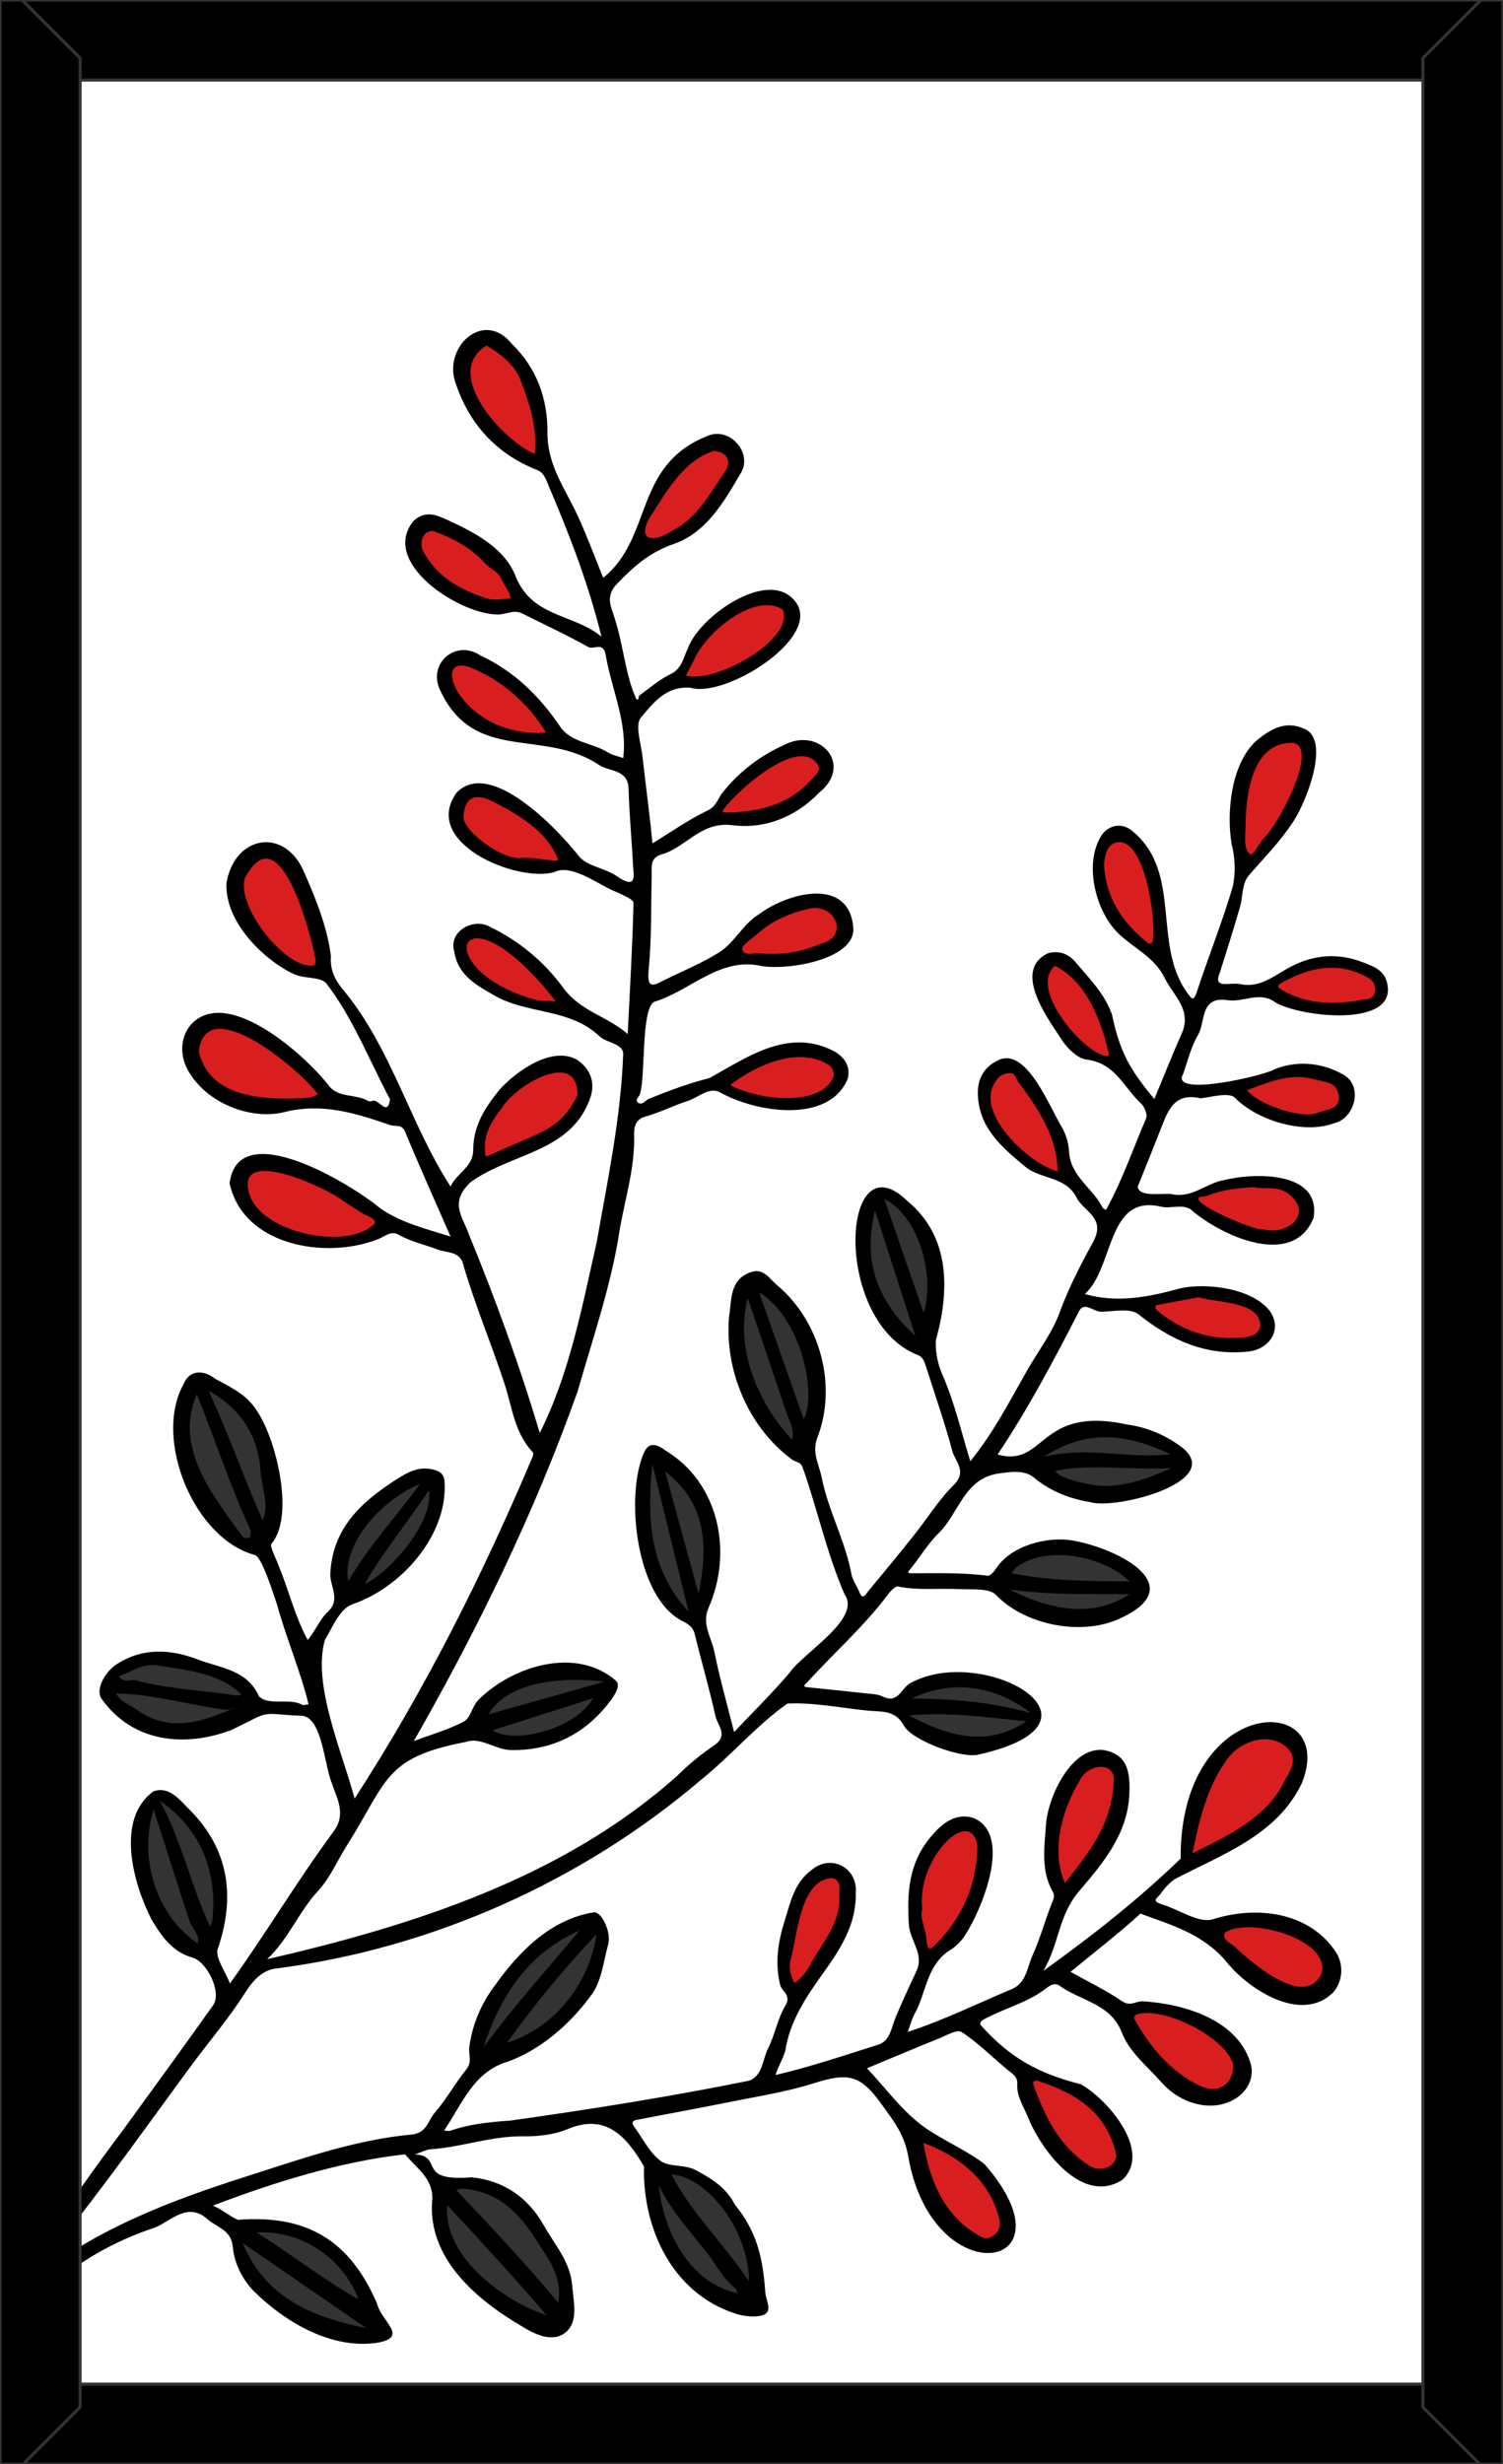 <svg xmlns="http://www.w3.org/2000/svg" xmlns:xlink="http://www.w3.org/1999/xlink" viewBox="0 0 976 1600">
<rect x="0" y="0" width="976" height="1600" fill="#808080" stroke="none"/>
<style type="text/css">
	.st0{fill:#FFFFFF;}
	.st1{clip-path:url(#SVGID_2_);}
	.st2{fill:#333333;}
	.st3{fill:#D81E1E;}
	.st4{fill:none;stroke:#333333;stroke-width:2;stroke-linecap:square;stroke-miterlimit:3;}
</style>
<g id="Paper_Backing">
	<path class="st0" d="M960,22v1556c0,3.3-2.7,6-6,6H22c-3.3,0-6-2.7-6-6V22c0-3.3,2.7-6,6-6h932C957.3,16,960,18.7,960,22z"/>
</g>
<g id="Wikipedia_Cropped">
	<g>
		<defs>
			<path id="SVGID_1_" d="M960,22v1556c0,3.3-2.7,6-6,6H22c-3.3,0-6-2.7-6-6V22c0-3.3,2.7-6,6-6h932C957.3,16,960,18.7,960,22z"/>
		</defs>
		<clipPath id="SVGID_2_">
			<use xlink:href="#SVGID_1_"  style="overflow:visible;"/>
		</clipPath>
		<g class="st1">
			<path class="st2" d="M238,1515.7c-28.7-4.9-86.3-25.7-80.6-63.3c26.1-20.4,67.2,9,78.5,37.2c2.4,4.7-3.2,6.6-2.9,10.9
				C233,1506.2,249.8,1511.6,238,1515.7z M355,1507.4c-31.7-6.1-98.8-65.6-54.4-90.3C332.1,1415.6,391,1481.7,355,1507.4z
				 M477.1,1493.1c-19.4,2.6-77.2-66.2-41-85.2C466.1,1408.4,512.9,1475.6,477.1,1493.1L477.1,1493.1z M313.9,1333.5
				c-13.6-26.2,58.1-106,77.4-76.9c-3.9,29.7-34.2,76.9-68.4,71.5C318.6,1327.6,317.8,1333.4,313.9,1333.5z M128.4,1265.8
				c-32.9-19-50.2-72.6-24.7-100.8C138.3,1184,158,1239.6,128.4,1265.8L128.4,1265.8z M634.8,1131.5c-11.3-1.1-37.8-3.4-48.7-18.6
				C594.4,1059.4,737.3,1119.1,634.8,1131.5L634.8,1131.5z M334.6,1131c-16.6,0.8-19.7-7.1-21-19.8c7.6-18.6,59.7-34,82.7-19.5
				C385.4,1114.3,361.5,1132,334.6,1131z M115.4,1123c-15.8-0.1-32.8-8.9-43.2-20.8c-3.2-4.2,4.3-7.6,1.4-12.1c-1-2-0.1-4.4,1.9-5.3
				c0.1,0,0.1-0.1,0.2-0.1c26-14,54.8-5.2,80.8,9.4C171,1112.6,130.3,1123.2,115.4,1123L115.4,1123z M447.2,1050.7
				c-27.1-23-37.8-71.5-23.6-104.1C463.6,961.6,471.6,1024.7,447.2,1050.7L447.2,1050.7z M701,1048.7c-15.6-0.1-67-8.9-42.7-34.7
				C696.1,983.4,787.3,1041.5,701,1048.7z M236.6,1032.7c-38.4-6.4,3-61,34.5-72.8c22.7,2.7,7.1,33.1-0.9,42.2
				C262.2,1012.4,251.7,1027.9,236.6,1032.7L236.6,1032.7z M162.2,1002.6c-25.4-5.4-67.8-101.6-24.9-103.2
				c32.4,16.6,41.5,55.5,37.4,87.9C162.1,995.8,169.7,1000.4,162.2,1002.6L162.2,1002.6z M717.7,968.8c-16.9-0.3-32.7-5.2-40.9-19
				c-10.6-13.3,32.8-20.9,41.1-20.6C775.9,931.2,783,964.8,717.7,968.8L717.7,968.8z M514.2,938.7c-24.1-16.5-56.6-93.7-19.2-103.1
				C525.2,853.3,541.7,916.8,514.2,938.7z M594.4,871.4c-29.7-19.3-49.3-76.7-18.5-96.5C608.9,792,613.4,847.2,594.4,871.4z"/>
			<path class="st3" d="M640.8,1457.3c-25.8-7.4-38-33.4-43.1-56.5C584.5,1354.3,690.6,1448,640.8,1457.3z M714.3,1412.3
				c-26-6.8-44.9-39.8-46.4-63C703.8,1341.7,753.7,1406.5,714.3,1412.3z M787.5,1360.3c-24-4.1-39.3-22.9-53.7-46.3
				C733.4,1274.8,849.7,1346.1,787.5,1360.3z M847,1293.7c-19.5-0.4-34.1-14.5-48-26.8c-31.2-28.3,40.4-19.9,49.1-9
				C865.6,1264.1,869.1,1292.8,847,1293.7z M515.9,1291.7c-16.5-15.8,0-47.3,7.6-66.1C571.7,1182.7,540.2,1285.2,515.9,1291.7
				L515.9,1291.7z M604,1269.2c-18.2-17.1-10.8-69.5,16.2-82.3C661.8,1179.1,626,1261.7,604,1269.2L604,1269.2z M691.5,1226.8
				c-18-17.9-4.4-54.7,6.4-73.2c8-15,31.8-14.2,29.2,5.4C724.5,1187.3,710,1210.1,691.5,1226.8L691.5,1226.8z M774.2,1207.5
				c-10.2-15.2,10-51.6,19.1-67.1C854.3,1090.4,867.4,1175.1,774.2,1207.5L774.2,1207.5z M798.7,872.7
				c-10.8,1.8-66.3-14.4-47.4-29.5C791.2,825.5,861.5,865,798.7,872.7z M214.4,806.7c-25.6,7.2-88-40.3-42.3-49.9
				C196.1,755,296.2,804.4,214.4,806.7L214.4,806.7z M827.1,802.7c-18.6-1.5-42.6-8.8-52.7-23.8c8.7-14.3,49-15.4,64.9-6.9
				C855.5,783.9,845.3,803.7,827.1,802.7L827.1,802.7z M686.7,764.5c-64-19.7-51.4-95.2-22.2-64.4
				C676.7,718.8,699.9,746.7,686.7,764.5z M316.1,754.6c-13.8-6,0.9-31.5,6.8-37.9C386.3,652.1,408.9,732.4,316.1,754.6z M849,727.6
				c-14.3,0-36.6-9.2-42.5-17.6c3.6-15.2,37.2-16.2,51.7-12.3C885.7,703.2,871.4,729.4,849,727.6L849,727.6z M183.6,717.2
				c-28,8.8-90.1-38-40.5-53.4C166.4,665.7,249.9,723,183.6,717.2z M510.8,716.9c-71.6-3.6-29.3-30.8,9-34.8
				C563.1,684.1,542.9,720.3,510.8,716.9L510.8,716.9z M719.2,689.8c-19.8-0.5-62.3-55.8-33-66.5
				C703.1,628.6,734.2,677.5,719.2,689.8z M871.2,655.2c-11.3,0.4-57.1-4.3-41-20.5C861.4,606.5,938.5,646.1,871.2,655.2
				L871.2,655.2z M360.8,654.1c-21.6,6.4-90-38.1-49.7-48.9C321.1,604,374.7,643.9,360.8,654.1L360.8,654.1z M201.8,631.1
				c-19,1.9-54.2-43.4-46.6-62.1c5.7-17.5,24.5-21.5,33.8-3.4C195,580,220.6,625.1,201.8,631.1L201.8,631.1z M505.5,623.4
				c-80.2,7.5,46.6-74.5,41.3-16.7C540.3,618.3,518.5,622.1,505.5,623.4L505.5,623.4z M746.8,616.8c-48.4-19.6-37-113.4-2.4-57.3
				C748,577.6,762.5,605.3,746.8,616.8L746.8,616.8z M360.3,562.8c-20.2-1.6-39.8-1.3-55.6-18.7c-14.9-10.2-3.8-33.3,5.8-30.6
				C326.4,513.6,383.7,553.5,360.3,562.8L360.3,562.8z M812.2,558.7c-17.2-11.7-4.1-50.9,1.3-64.7c5-15.2,38.9-25.5,35.4-1.5
				C845.4,515.9,831.5,544.2,812.2,558.7L812.2,558.7z M471.4,531.7c-21.9-11.1,39-45.2,47.8-44.7
				C566.2,496.9,499,537.4,471.4,531.7L471.4,531.7z M350.6,479.8c-36.2,8.2-91-57-43-50C321.2,433.5,376.4,475.6,350.6,479.8z
				 M452.7,443.2c-33-0.8,23.2-55.1,39.7-53.5C549.1,387.3,478.3,447.8,452.7,443.2L452.7,443.2z M321.3,393.3
				c-17.6-2.4-56.7-20.3-49.9-46.9C284.9,321.7,366.4,397.1,321.3,393.3z M423.8,353.6c-27.8-6.1,21.1-61,37.6-64.5
				C503.2,291.9,444.6,353.6,423.8,353.6z M347.2,298.8c-25-7-70.6-64.8-29.3-77.8C341.2,232,360.9,276.7,347.2,298.8L347.2,298.8z"
				/>
			<path d="M901.2,641.3c-0.9-10.8-8-13.4-17-16.8c-17.8-6.6-34.2-3.9-49.5,5.1c-9.4,5.5-17.7,11.8-29.3,9.4
				c-7.1-1.5-18.2,3.8-13.1-8c4.4-13.8,8.7-27.7,12.8-41.7c2-6.5,1.2-15.1,5.6-20.6c9.6-11.2,20-21.5,28.3-34.1
				c8.3-11.3,26.3-55.3,7.2-61.7c-12-5.2-21.8,1-30.3,8c-16.5,14.8-19.6,46.7-16.1,67.3c2.3,8.9,2.6,18.2,0.8,27.2
				c-6.9,23.5-16.2,46.5-23.8,69.8c-0.8,1.5-1.6,4.6-3.6,2.3c-26.5-31.8-4.1-80.4-38.1-108.1c-7.4-6-15.8-3-19.7,2.9
				c-11.8,17.9-4.3,50,11.8,64.7c9.8,9,22.7,14.9,29,27.8c5.6,11.5,18,20.7,11.2,36.2c-6.3,14.2-12,28.6-17.8,42.6
				c-15.8-19-22.3-30.2-27.5-54.8c-4.6-13.4-14.6-23.3-23.5-33.9c-5.2-6.2-11.8-7.9-18.5-5.8c-22.1,11.2-0.7,40.7,8.1,54.1
				c4.2,7.1,11.5,14.1,17.4,14.8c18.6,2.2,24.2,18.2,35.2,28.3c2.3,2.1,4.5,7.3,3.5,9.7c-8.5,19.9-15.7,40.8-26.1,59.6
				c-0.8-0.5-2-0.9-2.3-1.7c-6.4-12.6-20.9-20.2-21.7-36.3c-0.3-5.3-1.8-10.4-4.3-15.1c-7.9-12.4-23.6-54.6-42.6-43.6
				c-8.5,4.2-12.8,12-12.3,22.2c1,21.7,15.8,33.9,30.6,46.3c10.1,8.5,26.5,6.2,33.5,20.2c4.6,9.2,19.5,12.9,10.6,29.1
				c-8,14.5-15.8,29.6-21.6,45.5c-4.9,13.3-13.9,25-21,37.4c-11.4,20-21.9,40.6-37,59.2c-6.1-19.8-10.4-38.7-18.3-56.6
				c-3-6.9-4.4-14.4-4.1-21.9c8.8-31.6,9.9-67.2-18.6-90.6c-43-41.9-48.9,78.5,7.1,100.2c4.1,1.7,4.6,6.3,6,10.1
				c5.5,17.3,11.5,34.5,16.2,52.1c1.8,6.8,9.8,13.1,1.1,21.9c-9.9,9.8-17.3,21.9-26,32.8c-9.9,12.5-20.1,24.8-30.3,37.1
				c-1.1,1.3-3,5-4.8,0.6s-4.8-8.5-5.5-12.4c-4-21.7-15-41.1-19.3-62.7c-1.7-8.5-6.5-16.1-2.9-25.8c13.2-33.7,2-75.4-25.8-98.9
				c-4.5-3.5-8.5-11.3-16.6-8.9c-14.9,4.5-13,18.4-14.9,29.2c-2.9,34.9,12.6,71.9,41.1,92.8c2.3,1.7,5.3,1,6.8,5.2
				c9.6,27.2,15.6,55.6,27.1,82.1c11.5,16-27.4,38.4-35.8,51.2c-11.1,13-23.4,25.1-35.9,38.3c-4.9-19.4-9.5-35.6-12.8-52.1
				c-1.9-9.3-8.3-17.9-3.9-28.3c16.1-36.2,7.1-81.4-28-102.5c-5-3.7-10.6-6.1-13.9,1.7c-12.2,27.8-5.1,93.2,24.4,108.8
				c4.6,2.4,7.4,3.9,8.7,9c4.3,17.8,9.5,35.3,13.4,53.1c1.3,5.9,8.7,12.5-0.8,18.9c-8.5,5.8-16.5,12.3-23.8,19.6
				c-73.9,66.2-171.3,97.4-266.5,119.3c14.2-13.6,20.6-30.9,33-44.3c7.7-8.3,12.4-19.4,18.6-29.3c26.9-42.5,24.1-57.3,77.6-67.5
				c9.2-3.4,19.1,5.1,28.9,5.3c26.9,0.5,48.7-10.5,64.8-32c2.6-3.5,6.8-9.6,3.8-12.8c-25.5-22.6-66.9-10.2-89.4,12.1
				c-4.5,4.5-5,12-10.1,14.5c-9.8,5-20.6,8.1-32,12.4c41.5-72.7,78.3-148,106.4-227.1c9.9-34.7,22.1-69.8,27.4-105.4
				c3.5-20,9.8-39.8,9.3-60.6c-0.1-3.8-0.1-10.4,7.2-12.4c9.5-2.6,18.3-7.2,27.7-10.2c6.9-2.2,13.6-9.3,20.8-5.6
				c22.9,13,70.8,21,83.1-9c1.9-8.3-2.8-14.8-10.5-18.4c-29-14.1-55.5,5-79.4,18.2c-13.5,3.4-26.4,8.2-39.2,13.4
				c-2.3,0.9-4.1,4.2-6.8,2.8c-3-1.6,0.4-4,0.8-5.7c3.9-11.3,0.6-55.2,9.3-60c23.1-7,41.4-28.2,67.6-23.7c15.9,4,63.6-3.1,61.7-24.6
				c-2.8-33.1-42.4-22.6-60.9-8.8c-10.8,6.5-16,18.5-26.1,24.9c-11.1,7-23.5,12.1-35.4,17.9c-6.2,3-11.8,7.3-10.5-6.1
				c2-20.4,1.5-41.1,2-61.6c0.1-5.7-1.3-11.6,6.6-13.8c15.8-4.5,25.2-21.5,45.9-18.9s40.6-5,56.1-21c22.9-18.3,0.2-43.2-22.6-31.1
				c-15.7,7-29.5,17.6-40.1,31.1c-3,3.8-3.9,8.8-9.7,11.5c-12.5,6-23.9,14.1-35.7,21.3c-1.8-18.8-4.3-37-6.4-55.7
				c-0.9-8.9-5.2-21.2-1.1-26c7.8-9.2,16.4-20.8,32.3-19.3c22.1,6.5,82.2-30.5,69.4-53.9c-15.9-26.3-63.3,6.8-71,27.8
				c-3.1,6.2-3.8,13.6-11.6,17.3c-7.3,3.5-13.5,9-20.1,13.8c-0.8,0.5,0.2,3.2-1.9,2.5c-7.2-15.6-8.4-34.8-13.8-51.5
				c-2.2-8.3-7.3-15,1.6-24c10.8-11.1,21-20.1,36.4-25.4c20.8-7.2,32.3-26.7,43-45.1c9.1-13-6-31.2-20.7-25.2
				c-48.8,19.1-35.4,65.9-68.1,92.3c-5-12.5-10-25.7-15.7-38.5c-8.1-18.2-20.7-34-20.5-56.1c0.2-21.3-6.8-41.5-23.1-57.3
				c-18-22.4-43.9,1.3-37,24c8.7,27.4,26.5,47.3,53.7,58c3.2,1.3,5,4.3,7,9.7c14.2,33.4,26,64,34.5,98.4
				c-18-14.9-44.6-12.4-55.5-38.6c-7-18.5-25.6-28.4-43.4-36.7c-7.8-3.6-15.6-7.3-23.4,0.4c-21.2,26.9,28.8,59.2,53.1,60.4
				c6.1,0.9,11.7-3.6,17.7-0.6c14.3,7.2,28.9,13.9,42.9,21.8c3.6,2,9.7-3.8,11.3,5c3.8,22.5,14.3,43.9,11.4,67.1
				c-3.3-1.2-7-1.8-10-3.7c-10-6.3-23.9-6.2-31-16.8c-13.4-19.8-30-36-51.7-46.1c-16.2-10.8-34.3,5.3-26.3,22.3
				c22.3,48.4,67.5,24.4,103.8,49.1c6.7,4.1,18.4,2.5,18.7,15.3c0.4,16.1,2,32.2,2.8,48.3c0.3,7.1,3.4,17.9-10.6,8.2
				c-7.5-5.2-19.1-6.3-24.4-12.8c-13.5-17.3-57.8-64.2-79.6-41.2c-23,32.5,39.2,58.3,63.4,51.5c11.9-5.9,29.3,8.8,41.1,13.1
				c3.8,1.9,10.5,4.6,10.5,6.8c-0.7,28.1-2.3,56.1-3.8,85.2c-13.6-11.9-30.5-14.5-41.9-30.1c-12.4-17-28.9-30.6-47.9-39.7
				c-10.3-5.7-26.7,2.9-22.8,16.2c2.3,15.7,15,22.2,26.5,28.8c21.1,12,48.6,8,67.6,26.1c4.8,4.6,15.6,4.7,15.6,11.7
				c-1.5,41-10.1,81.8-17.2,122.1c-9.5,41.9-17.7,85.7-37,123.9c-13.1-44-28.9-87.3-46.3-129.7c-3.9-10.9-12.6-20.2,1.6-33.3
				c27.1-19.3,65.8-19.2,77.8-55.4c3.1-10.1-0.8-18.3-8.7-23.8c-16.2-9.4-39.7,7.1-50.9,19.8c-9.5,11.8-16.7,23.4-16.7,38.7
				c0,11.1-10.9,15.1-14.7,23.7c-26.6-41-38.5-90.6-70.4-128.5c-5-6.2-7.9-12.6-7.3-21c-2.3-18.8-9.7-37-17.3-54.4
				c-12.4-29.5-44.8-24.6-50.5,6.5c-1.5,26,25.2,51.1,44.3,59.7c6.5,2.9,16.4,1.3,20.4,5.7c17.1,21.8,28.7,51.6,41.5,75.4
				c-1.7,11.7-7.4-0.7-11.4,1c-0.9,0.4-2,0.4-2.9,0c-7.9-4.7-19.1-1.7-25.4-9.8c-15.3-20-66.5-65.6-89.8-39.5
				c-7,8.4-6.9,20-1.9,29.1c12,22,41.4,32.8,62.6,27.5c25.1-6.3,46.6,0.8,69,8.4c3.4,1.2,7.3-1,9.6,4.4c9.4,22.7,19.5,45.1,29.5,68
				c-15.7-5-31.8-8.8-45.6-18.3c-18.4-15.5-92.4-60.7-97.9-16.3c8.8,40.6,62.1,49.4,95.6,36.6c4.6-1.5,8.9-6.2,14-3.3
				c8.1,4.7,17,6.4,25.5,9.7c6.1,2.4,15.2,0.7,17,11.1c7.4,25,17.6,49.4,25.8,74.2c5.5,15.7,6.6,33.3,19,46.3c0.5,0.5,0.3,2-0.1,2.9
				c-32.6,77.1-70,151.6-115.6,222c-8.1-30.4-27.6-74-19.3-103.1c5.3-8.6,9.6-20.5,18.5-23.3c30.6-10.6,59.8-43.1,59.3-76.5
				c-0.2-3.7,0.4-8.3-6-10.3c-10.4-3.3-18,1.3-25.9,6.3c-22.4,14.5-40.9,31.3-42.4,60.8c-0.4,8.2,7.1,16.9-1.7,24.9
				c-5.3,5-8.1,12.6-13,18.2c-8.1-14.8-12.1-31.7-18.5-47.4c-1.9-5.2-6.5-13.9-5-15.1c15.5-18,2.8-69.8-10.5-87.8
				c-6.4-9.5-16.5-14-26.1-19.3c-8.5-6.6-17.1-5-20.5,3.5c-19.8,35.7,6.8,100.2,46.1,110.9c4.7,0.5,12.8,27.1,14.6,32.2
				c6,21.9,15.1,42.8,20.5,64.8c-1.4,0-3.1,0.9-4.4,0.2c-7.8-4.4-21.7,0.9-27.8-5.4c-7.7-17.4-25.5-18.4-39.7-23.9
				c-17.2-6.6-35.6-8.1-52.9,3.2c-7.5,4.9-14.3,16.9-9.2,22.9c19.9,27.5,53.3,31.3,84.1,19.6c27.5-13.5,16.4-10.4,46.3-9.1
				c12.7,2.2,14,33.4,18.9,44.2c2.9,9.2,9.6,19.5,0.7,31.2c-23.4,31.7-44.1,66.5-67.1,98.4c-2-6.1-9.2-16-8.1-21.8
				c12-34.7,7.6-65.8-18.9-91.9c-5.7-5.7-12.6-14.7-22.6-11.1c-24.8,17.9-13.3,59.7-1.3,83.2c6.6,11.1,13.8,21.2,26.5,24.7
				c9.6,2.7,19.4,22.7,13.5,31c-18.9,26.6-38.1,53-57.3,79.4c-19.9,26.4-38.8,53.5-57.4,80.8c-7,12.4-31.7,37.5-24.1,51.3
				c4.1,2.9,6.6-1.7,9.3-4.6c24-29.1,55.7-50.8,91.6-62.5c11.2-4.6,21.3-17.1,34.5-5.3c6.1,5.4,15.1,6.5,16.2,17.9
				c0.9,10.3,6.1,20.7,13.2,28.2c20.7,20.6,51.2,38.7,81.4,33.8c19.6-3.8,1.7-13.9-0.9-25.2c-17.6-40.9-45.3-58-90.4-54.5
				c-5.2-2.2-9.9-6.5-16.2-9.2c39.3-15.1,83.8-28.9,124.8-33.3c6.9,8.7,18.3,15.4,17.6,29.2c-3.5,38.5,29.3,65.6,58.8,82.8
				c8.2,5.1,20.3,10.8,28.6,2.9c7.5-7.1,4.3-19.3,3.5-29.6c-1.2-15.5-11.3-26.5-18.4-39.1c-10.4-18.5-26.5-29.3-47-31.3
				c-36.5,3-17.6-13.6-36.7-14.9c5.6-1.9,7.8-3.2,10.1-3.3c20.2-1.3,39.5-8.7,60-8.4c9.5,0.1,19.6-0.9,28.3-4.4
				c25.1-10.9,38.6,3.9,50.3,23.9c-1,40.4,18.5,82.3,59.1,95.5c4.3,1.5,8.9,2.1,13.5,1.9c12.7-0.7,7-8.5,6.2-15.4
				c-1.6-22.5-5.3-39.4-19.8-57.2c-5.6-11-15-16.8-25.3-22.3c-7.5-4.1-17.2-1.7-23.1-6.2c-7.2-5.5-11.6-14.8-17.2-22.4
				c-1.5-2.1-0.8-3.6,1.5-4c19.4-3.8,38.9-7.3,58.3-11.2c19-3.9,38.5-6.8,56.9-12.6c22.3-7.1,30.4-5.8,44.2,13.6
				c7.4,10.3,14.8,19.3,17.3,33.8c15.6,90.6,110.8,75,49.4,4.9c-12-9.1-26-14.9-38-23.2c-14.9-10.3-26-26.1-38.2-38.9
				c15.7-6.5,30.8-12.9,46.1-19.1c5.1-2,12.5-6.4,15.4-4.4c10.8,7.1,20,16.4,30,24.7c3.1,2.5,6.4,4.2,6.1,9.1
				c-0.5,8.2,4.4,14.9,7.2,22.1c9,21.7,35.4,56.6,61.1,40c19.7-18.7-10.2-52.7-27-62c-27.1-6.9-45.4-16.7-64.3-37.6
				c-2-1.8-1-3.3,1.6-4.7c12.9-7,27.5-10.5,39.4-19.4c2.7-2,5.8-4.9,9.8-2.1c13.5,9.8,32.8,11.3,40.1,30.2
				c5.1,13.1,16.6,21.9,25.7,32.3c11.9,13.6,31.9,19.8,47.1,11.2c9.3-5.2,14-15.4,10.3-25c-9.1-27.3-43.5-37.3-70-38.8
				c-4.2,0.1-7.7,3.5-12.9,0c-10.4-7.1-22-12.7-33.5-19.1c14.8-12.2,31.3-24.9,45.4-37.8c19.8,7.3,39.9,12.9,55.2,30.5
				c14,18.1,49.5,41.8,70.4,20.2c5.7-7.2,6.4-17.2,1.7-25.1c-17.3-27-52.2-31-80.7-21.8c-9.5,2.3-21.5-6.5-32.6-9.8
				c-7.6-2.3-2.6-4.3-0.6-7.3c2.4-3.5,5.3-6.5,8.7-9c31.1-16.3,66.5-28.5,82.7-62.4c23.9-60-79.4-58.1-78.7,49
				c-28.2,27.1-56.4,49.3-89.2,72.9c10.6-17.6,9.4-36.2,24.2-52.9c15-17.6,30.8-36.5,31.7-62.4c0.5-13.7-1.1-25.3-16.6-28.1
				c-21.1-2.5-36.1,30.3-37.5,47.8c-1,14.7-3.6,29.9,4.2,43.9c1.1,1.9,1.3,3.4,0.2,6.1c-4.8,11.6-7.9,23.9-13.1,35.3
				c-3.5,7.7-4.1,17.8-13.1,21.9c-22.6,9.5-44.7,20.4-68,28c1.7-4.7,2.9-9.6,5.6-13.8c6.6-13.8,7.4-30.7,22.6-39.8
				c3.8-2.5,7-5.9,9.4-9.8c10.7-16.8,30.5-64.5,5.3-75.4c-11.4-3.8-20.5,2.9-28.6,12.9c-13.9,17.1-14.8,35.9-13.6,56.1
				c0.6,10.4,10.2,19.1,4.9,30.4c-4.6,9.8-9.2,19.7-13.4,29.7c-2.8,6.7-3.6,15.4-11.1,17.9c-22.1,7-44.4,14.5-67,19.8
				c1.8-6.2,6.4-12.8,6.9-18.9c3.7-18.1,13.6-32.6,23.8-46.9c11.3-15.8,21.9-31.8,21.4-52.4c1.5-16.2-15.8-25.7-28.6-15
				c-11.2,8.2-13.8,20.9-17.5,32.9c-4.3,13.6-6.5,27.2-3,41.7c1,4.3,7.6,6.7,3.4,13.6c-5.1,8.4-6.7,18.8-11.2,27.6
				c-3.6,7.2-3.4,17.4-12,21c-51.1,10.4-103.7,18.7-155.5,26c-13.4,0.9-26.3,2.2-39,6.6c-1.1,0.4-2.6-0.1-3.9-0.2
				c11.3-16.4,19-38.3,41.4-44.7c21.2-7.7,39.9-24,53.2-41.9c7.9-9.8,8.7-22.7,12-34.4c2.1-7.5-4.4-21.9-9.8-20.6
				c-27.7,4.7-48,25.2-63.7,47.3c-8.9,11.6-14.7,25.3-16.7,39.8c-0.8,4.9,2.1,9.9-2,14.9c-7.3,9-12.9,19.4-20.5,28.1
				c-4.3,4.9-5,12.9-14.6,14.1c-37.4,3.4-72.7,16.1-108.2,27.4c-47,15-94.7,33-133.9,63.5c-0.2-7.6,6.4-13.5,10.8-18.3
				c30.5-37.9,58.5-77.5,87.4-116.8c11.9-16.1,25-31.4,35.7-48.3c5.5-8.6,11.9-14.8,20.9-15.4c100.3-13.1,197.3-56.4,274.4-122
				c19.5-15.6,36.4-35.7,56.5-49.9c17.6-0.8,34.9,2.9,52.3,4.6c8.6,0.8,17.9-0.5,23.2,9.5s38.2,21.9,48.8,19
				c93.5-21.1,2.7-72.1-44.2-46.5c-5.9,2.9-8,13.8-18,8.9c-3.2-1.6-7.3-1.7-10.9-2.1c-12.8-1.4-25.6-2.7-38.3-4
				c-3.4-0.3-1.4-1.7-0.5-2.7c17.6-19.3,37.2-36.6,53-57.6c1.6-2.2,4.7-5.4,6.4-5.1c13.3,2.7,26.7,1,40,1.7
				c8.1,0.4,19.5-0.8,23.7,3.8c18.8,19.5,54.5,26.4,78.8,16c48.9-21.2,1.2-45.9-28.2-51.2c-16.8-3.3-40.8,3.1-50.3,17.7
				c-1.4,2.1-4.1,5.3-5.8,5c-16.2-2.1-32.5-1.6-48.8-1.6c-2.7,0-3.7,0-1.3-2.8c6.3-7.6,11.3-16.4,18.3-23.2
				c13.2-12.8,16.6-35.7,39.1-38.8c7.7-1.1,16.8-2.4,22.7,2.6c10.9,9,23.5,13.9,36.7,16c16.7,5.2,89.6-13.7,58.4-36.4
				c-10.2-7.5-22.1-12.3-34.6-14c-57.7-12.5-52.6,28.2-84,19.5c19.8-29.5,36.6-61.3,52.9-93c3.3-6.7,9.5,0.4,14.5,0.3
				c8.1-0.2,18.8-2.5,24,1.6c21.1,16.8,43.5,27.1,71.1,24.3c14.3-1.5,22.5-14.4,14.5-26.1c-11.2-15-40.7-18.7-58-15.1
				c-20.8,5.8-41.3,9.8-62.3,3.8c19.1-17.2,14.1-64.8,49.1-56.8c6.1,1.7,13.7-1.8,19.4,1.7c19.2,16.9,66.6,39.2,80,5.6
				c5.1-30.4-38.4-29.4-58.1-24.5c-11.4,1.9-20.4,11.6-33.1,9.3c-5.9-1.4-22,2.5-23-5c5-12.4,10-24.8,14.9-37.3
				c4.6-11.8,8.7-24.1,25.8-20.1c6.1-0.5,17.9-4.1,22.2-0.6c14.5,15.1,45.1,24.2,64.6,16.8c13.3-3,19.1-23.6,6.5-31.3
				c-14.2-8.2-30.5-9.6-45-3.8c-5.8,4-68.5,18.7-59.5,3.1c3-8.6,5.2-17.7,9.7-25.4c5-8.4,1-25.3,19.2-22.5
				c9.8,1.5,19.7-5.3,29.3,0.3C839.6,659.8,903.7,667.9,901.2,641.3z M808.8,536.2c0.3-20.5,4.1-54.7,31-53.9
				c17.3,3.5-11,55.6-19.7,62.5c-3,3.4-6.4,11.8-8.8,9.5C807.3,550.4,808.8,542.5,808.8,536.2z M748.8,609.7
				c-0.1,1.7-1.1,4.4-3.8,2.3c-15.8-12.8-26.7-28.3-28.1-50.3c0.4-6.1,1.9-14.4,9.4-14.9C743.7,545.6,750.5,596.5,748.8,609.7
				L748.8,609.7z M717,685.3c-13.8-2.7-49.2-43.2-32-58.2c20,9.7,30.2,35.4,34.8,56.1C720.5,686.8,719.1,685.7,717,685.3z
				 M686.7,760.6c-18.6-5-53.1-37.6-41-57.1c1.9-3.5,4.5-6.7,9.9-6.7c4.3,0,4,3.5,5.2,5.1C673.6,719.1,686.8,738,686.7,760.6
				L686.7,760.6z M568.2,786c8.9,27.6,17.4,54.1,26.2,81.4C570.2,845.4,559.9,819.5,568.2,786z M599.9,852.7
				c-8.8-25.4-17.3-50.1-25.7-74.3C594.7,788.5,607.6,824.2,599.9,852.7z M514.2,934.7c-22.1-23.9-37.3-59.5-28.6-91.8
				c8.3,24.6,16.8,49.8,25.3,74.9C512.9,923.4,516.2,928.6,514.2,934.7L514.2,934.7z M521.9,921.5c-9.6-27.2-19.1-54.5-29-82.5
				C520.2,855.8,530.7,904.8,521.9,921.5L521.9,921.5z M423.6,950.5c8.3,33.9,15.7,64,23.6,96.1C421.9,1018.8,420,987.3,423.6,950.5
				L423.6,950.5z M453.6,1034.7c-7.6-27.8-14.6-53.5-21.7-79.3C458,975.3,460.3,1002.5,453.6,1034.7L453.6,1034.7z M320,1123.4
				l65.1-20.7C373.2,1123.4,332.6,1132.7,320,1123.4z M392.5,1091.9l-75.2,21.2C326.8,1095.8,355.6,1087.5,392.5,1091.9
				L392.5,1091.9z M476.4,702.8c18.6-13.5,44-22.7,61.8-11.3c1.9,1.1,3.6,4.8,3.3,7.1c-8.3,21.6-51.7,14.9-67.2,6
				C475,703.9,475.6,703.3,476.4,702.8L476.4,702.8z M491.3,606.8c10.1-9.3,22.3-14.3,35.5-17.1c16.5-2.1,24.3,18.7,6.2,23.1
				c-12.4,5.4-25.9,7.5-39.3,6.2c-4.2-0.6-10.5,2.4-11.7-2.7C481.4,613.9,487.9,609.8,491.3,606.8L491.3,606.8z M469.9,525.4
				c8.8-12.1,49.3-48.5,61.4-28.5c1.6,4.1-1.7,6.4-4.1,9c-14.8,16.8-34.5,21.3-55.6,21.7C470.4,527.6,468.2,527.3,469.9,525.4
				L469.9,525.4z M450.6,428.7c7-17.4,39.4-44.8,57.7-32.9c8.1,19.8-45.5,48.8-62.9,42.7C447.1,435.1,448.9,431.9,450.6,428.7
				L450.6,428.7z M424,332.8c9.9-15.5,21-34.4,39.9-40.1c9.9,1.4,10.6,8.2,6.8,13.7c-9.7,13.9-17.7,29.5-33.5,37.9
				C421.3,354.5,412.7,349,424,332.8z M347.3,294.8c-20.2-8.4-60.9-52.3-31.4-70.4c10.4,6.1,19.3,13.3,22.9,24.5
				C344.4,263.6,349,278.5,347.3,294.8L347.3,294.8z M316.5,388.7c-17.5-5.6-33.3-14.2-42.1-31.6c-2-5.2,0.3-12.9,7.1-12.3
				c12.2,4.5,24.3,10.6,33.4,20.9c3.5,3.9,8.9,5.3,11.1,11c1.6,4,5.2,7.3,5.6,12C326.5,388.7,321,390.1,316.5,388.7L316.5,388.7z
				 M353.3,475.8c-54.8,3.1-76.8-55.8-45.4-41.4c19.4,8.4,35.7,23.2,46.6,41.1L353.3,475.8z M359.9,558.8
				c-7.4-0.6-14.9-2.3-22.3-1.7c-11.8,0.9-36.6-17.3-36.6-26.5c0.5-13.7,8.4-15,16.9-11.2c17.5,8.6,37.5,20,44.7,39.1
				C361.7,558.7,360.8,558.7,359.9,558.8L359.9,558.8z M346.6,648.9c-70.6-20.5-47.8-78.5,14.2,1.2
				C356.1,649.7,351.1,650.1,346.6,648.9L346.6,648.9z M326,719.3c7.4-13.4,48.9-39.2,49-8.5c-4.3,10.2-12.1,18.6-22,23.6
				c-11.2,5.7-23.1,10-34.5,15.5c-3.7,1.8-3.4,0.3-3.6-2.2C313.9,736.3,319.7,727.1,326,719.3L326,719.3z M203,627
				c-18.1,1.7-49.7-38.8-44-56.8c22.5-42.9,42.7,35.5,46,53.1C204.5,624.6,205.9,626.7,203,627z M200.2,712.8
				c-25.8,1.6-63.9,1.4-71.1-30c4.5-40.2,66.8,12.7,77.4,27.8C204.4,711.4,202.3,712.7,200.2,712.8L200.2,712.8z M243.4,794.3
				c-17.5,19.1-81.8,5.4-82.5-25c-0.8-22.1,52.1,2.4,62,10.5c4.1,2.7,8.3,5.3,12.4,7.9C238.3,789.8,244.1,790.8,243.4,794.3
				L243.4,794.3z M278.6,967.5c3.1,20.6-24.8,53.1-42,61.2C248.8,1007.7,264.5,988.7,278.6,967.5L278.6,967.5z M272.7,963.5
				c-15.2,21.1-33,39.8-46.6,63.3C221.9,1005,244.2,975.7,272.7,963.5L272.7,963.5z M162.2,998.6c-1.1-0.2-3.9,0.3-4.5-0.6
				c-19.1-26.5-45.1-57.9-29.9-92.7c11.8,29.4,21.7,59.4,34.8,88.1C163.1,994.9,162.4,996.8,162.2,998.6z M170.4,986.8
				c-12.4-28.1-22-55.8-35-83.9c20.4,11.5,31.1,27.7,33.6,49.3C168.9,961.9,175.6,979.3,170.4,986.8z M89.1,1110.3
				c-4.8-3.4-10.7-5.2-13.7-10.7c23.8,0.2,47.4,7.6,71.1,10.5c1.8,0.3,3.7-0.7,5.6-1.1C131.2,1118,110.3,1125.3,89.1,1110.3z
				 M153.2,1100.9c-21.5-3.5-43.5-4.1-64.7-9.8c-3.8-1-8.5,2.1-11.3-2.8c8.5-2.7,14.1-7.9,23.7-7.2c17.6,3.1,41,4.4,55.9,19.1
				C155.6,1100.4,154.3,1101.1,153.2,1100.9L153.2,1100.9z M128.4,1261.8c-27.4-18.3-38.5-55.9-28.6-86.9
				c7.8,24.4,15.4,48.5,23.3,72.5C124.7,1252.2,129.9,1255.8,128.4,1261.8L128.4,1261.8z M137.8,1247.5c-0.1,1.2-1,2.2-1.5,3.3
				c-12.7-27.2-17.9-54.8-32.6-81.7C131.1,1188,141.4,1216.4,137.8,1247.5L137.8,1247.5z M232.2,1491.2c0.1,0.5,0.2,1,0.2,1.5
				c-23.3-13.1-42.7-28.8-65.9-43.2C195.1,1448,221.2,1465.1,232.2,1491.2L232.2,1491.2z M238,1511.7c-37.4-7.7-65.9-20.6-80.4-55.3
				L238,1511.7z M300.4,1421.1c21.8,1.5,35.9,14.6,46.9,31.9c8,12.7,18.3,24.8,15.2,42.2c-21.4-25.8-43.6-49.3-66.2-73.2
				C297.6,1421.7,299,1421,300.4,1421.1L300.4,1421.1z M290.3,1434c0.1-0.7,0.1-1.4,0.2-2.2c21.9,23.6,43.5,47.1,64.5,71.5
				C327.3,1494.2,289.2,1466.2,290.3,1434z M486.4,1481.2c-16.4-24.4-37.4-44.2-50.4-69.4C458.2,1413.2,486,1446.4,486.4,1481.2
				L486.4,1481.2z M460.4,1464.5c5.5,7.3,9.8,15.7,17.3,21.5c0.7,0.6,0.8,2,1.2,3c-31.3-6.7-48.2-40.5-51.1-69.9
				C436.2,1436.1,449.1,1449.7,460.4,1464.5L460.4,1464.5z M599.6,1391.4c23.5,8.4,44,25,49.5,50.3c0.8,5-1.2,8.3-5.1,10.6
				c-3.7,2.2-7.1,0.2-10-1.7C612.6,1437.7,603.6,1415.1,599.6,1391.4L599.6,1391.4z M674.3,1351.2c25.5,8.3,44.7,21.1,50.6,48
				c-0.2,7.8-10.3,11.5-17.1,7.2c-19.7-12.3-29.2-31.9-36.7-52.7C670.2,1351,672.4,1350.6,674.3,1351.2L674.3,1351.2z M741.7,1307.2
				c17.6-2.1,53.4,15.3,59.2,33.2c0,14.1-10.9,19.6-22.9,13.4c-18.3-9.4-30.9-24.4-40.8-41.8
				C734.7,1307.7,739.7,1307.6,741.7,1307.2L741.7,1307.2z M795.6,1254.7c15.3-10,66.6,3.7,63,25.5c-10,25.3-44.7-5-56.3-15.7
				C799.5,1261.6,792.7,1259.5,795.6,1254.7L795.6,1254.7z M796.6,1142.6c9.4-13.2,28.8-18.3,39.6-7.4c7.4,7.5,1,15.2-2.2,21.5
				c-11.9,24.1-36.9,35.2-59.7,46.7C778.7,1182,783.5,1161.1,796.6,1142.6L796.6,1142.6z M701.3,1155.7c5.7-11.2,24.3-12.4,21.8,2.6
				c-1.5,27.4-16.8,45.4-31.6,64.4C682.3,1201.2,689.5,1175.4,701.3,1155.7L701.3,1155.7z M598.9,1239.7
				c-4.1-33.4,32.1-68.3,35.8-40.8c-0.4,25.8-10.5,47.9-29.2,65.6c-3.4,3.2-3.9-4.8-4-5.9C601,1251.6,597,1245,598.9,1239.7
				L598.9,1239.7z M513.3,1272.6c4.7-15.6,5.9-51.5,26.6-53.2c7.1,1.1,4.8,7.8,5.2,12.6c0.3,16.6-10.3,28.6-18,41.8
				c-2.4,5.5-6.3,10.3-11.2,13.8C513.3,1283,512.1,1277.6,513.3,1272.6L513.3,1272.6z M387.4,1255.8c-4.8,32.4-27.3,60.8-58.2,70.6
				C347,1301.6,366.4,1278,387.4,1255.8L387.4,1255.8z M376.4,1253.4c-20,24.1-41.2,47.2-62.5,76.1
				C325.9,1292.9,344.6,1267.7,376.4,1253.4L376.4,1253.4z M669.4,1112.3c-27.1-7.6-51.7-9.2-77.2-9.5
				C615,1091.7,643.5,1092.3,669.4,1112.3L669.4,1112.3z M666.6,1117.6c-25.4,16.8-49.6,10.3-76.5-3.8
				C617.9,1111.4,642.2,1115.3,666.6,1117.6L666.6,1117.6z M660.6,1017.2c20.4-14.6,57.5-6,72.9,9.6c-26,0-52.9-0.5-76.8-5.3
				C658,1020,659,1018.3,660.6,1017.2L660.6,1017.2z M733.5,1035.1c-18.9,12.3-43.4,14.4-77.8-3
				C683.7,1035.8,708.2,1034.8,733.5,1035.1L733.5,1035.1z M713.4,964.7c-6.3-0.9-25.2-4.1-28.2-9.7c22.3-4.8,49.6-0.3,75.5-1.8
				C744.2,960.6,729.3,965.7,713.4,964.7L713.4,964.7z M760.1,944.2c-27.2,3.4-53-5.4-82.3,1.7C707,927,732.8,931.5,760.1,944.2
				L760.1,944.2z M752,847.2c8.7-1.7,17.4-3.2,26.4-4.9c11.6,3.7,40.4,2.3,40,19c-1.8,7.4-10.8,7.1-16.7,7.4
				c-19,0.8-35.8-5.8-50.5-17.9C750,849.5,749.5,847.5,752,847.2L752,847.2z M783,776.8c9.8-4.3,20.2-5.3,31.1-6
				c7.2,1.8,15.2-1.3,22.7,4.4c16.5,12.9-0.7,27.2-16.4,23C815.6,800.1,762.2,776.7,783,776.8z M853.6,700.8
				c6.1,1.7,13.1,1.5,15.2,8.3c3.5,11.6-7.6,11-13.4,13.5c-10,4.4-39.2-5.8-45.6-14.8C823.9,702.7,837.6,696.4,853.6,700.8
				L853.6,700.8z M892.8,644.2c-0.7,3.5-3.3,4.8-7,4.8c-18.1,3.3-37.3,3.5-53-6.1c-2.2-1.3-4.7-2.4-0.7-4.7
				c18.4-10.3,37.1-14.3,56.6-3.2C892,636.8,893.7,640.6,892.8,644.2L892.8,644.2z"/>
		</g>
	</g>
</g>
<g>
	<g id="Layer_1_2_">
		<g transform="matrix( 1, 0, 0, 1, 0,0) ">
			<g>
				<g id="Layer0_0_FILL_1_">
					<path d="M52,1548v15l-37,37h946l-37-37v-15H52 M52,52V37.7L14.3,0H0v1600h15l37-37v-15V52 M924,52V37.7L961.7,0H14.3L52,37.7
						V52H924 M976,0h-14.3L924,37.7V52v1496v15l37,37h15V0z"/>
				</g>
			</g>
			<g>
				<path id="Layer0_0_1_STROKES_1_" class="st4" d="M961,1600h15V0h-14.3L924,37.7V52v1496v15L961,1600H15H0V0h14.3h947.4 M52,52
					V37.7L14.3,0 M15,1600l37-37v-15V52h872 M924,1548H52"/>
			</g>
		</g>
	</g>
</g>
</svg>
